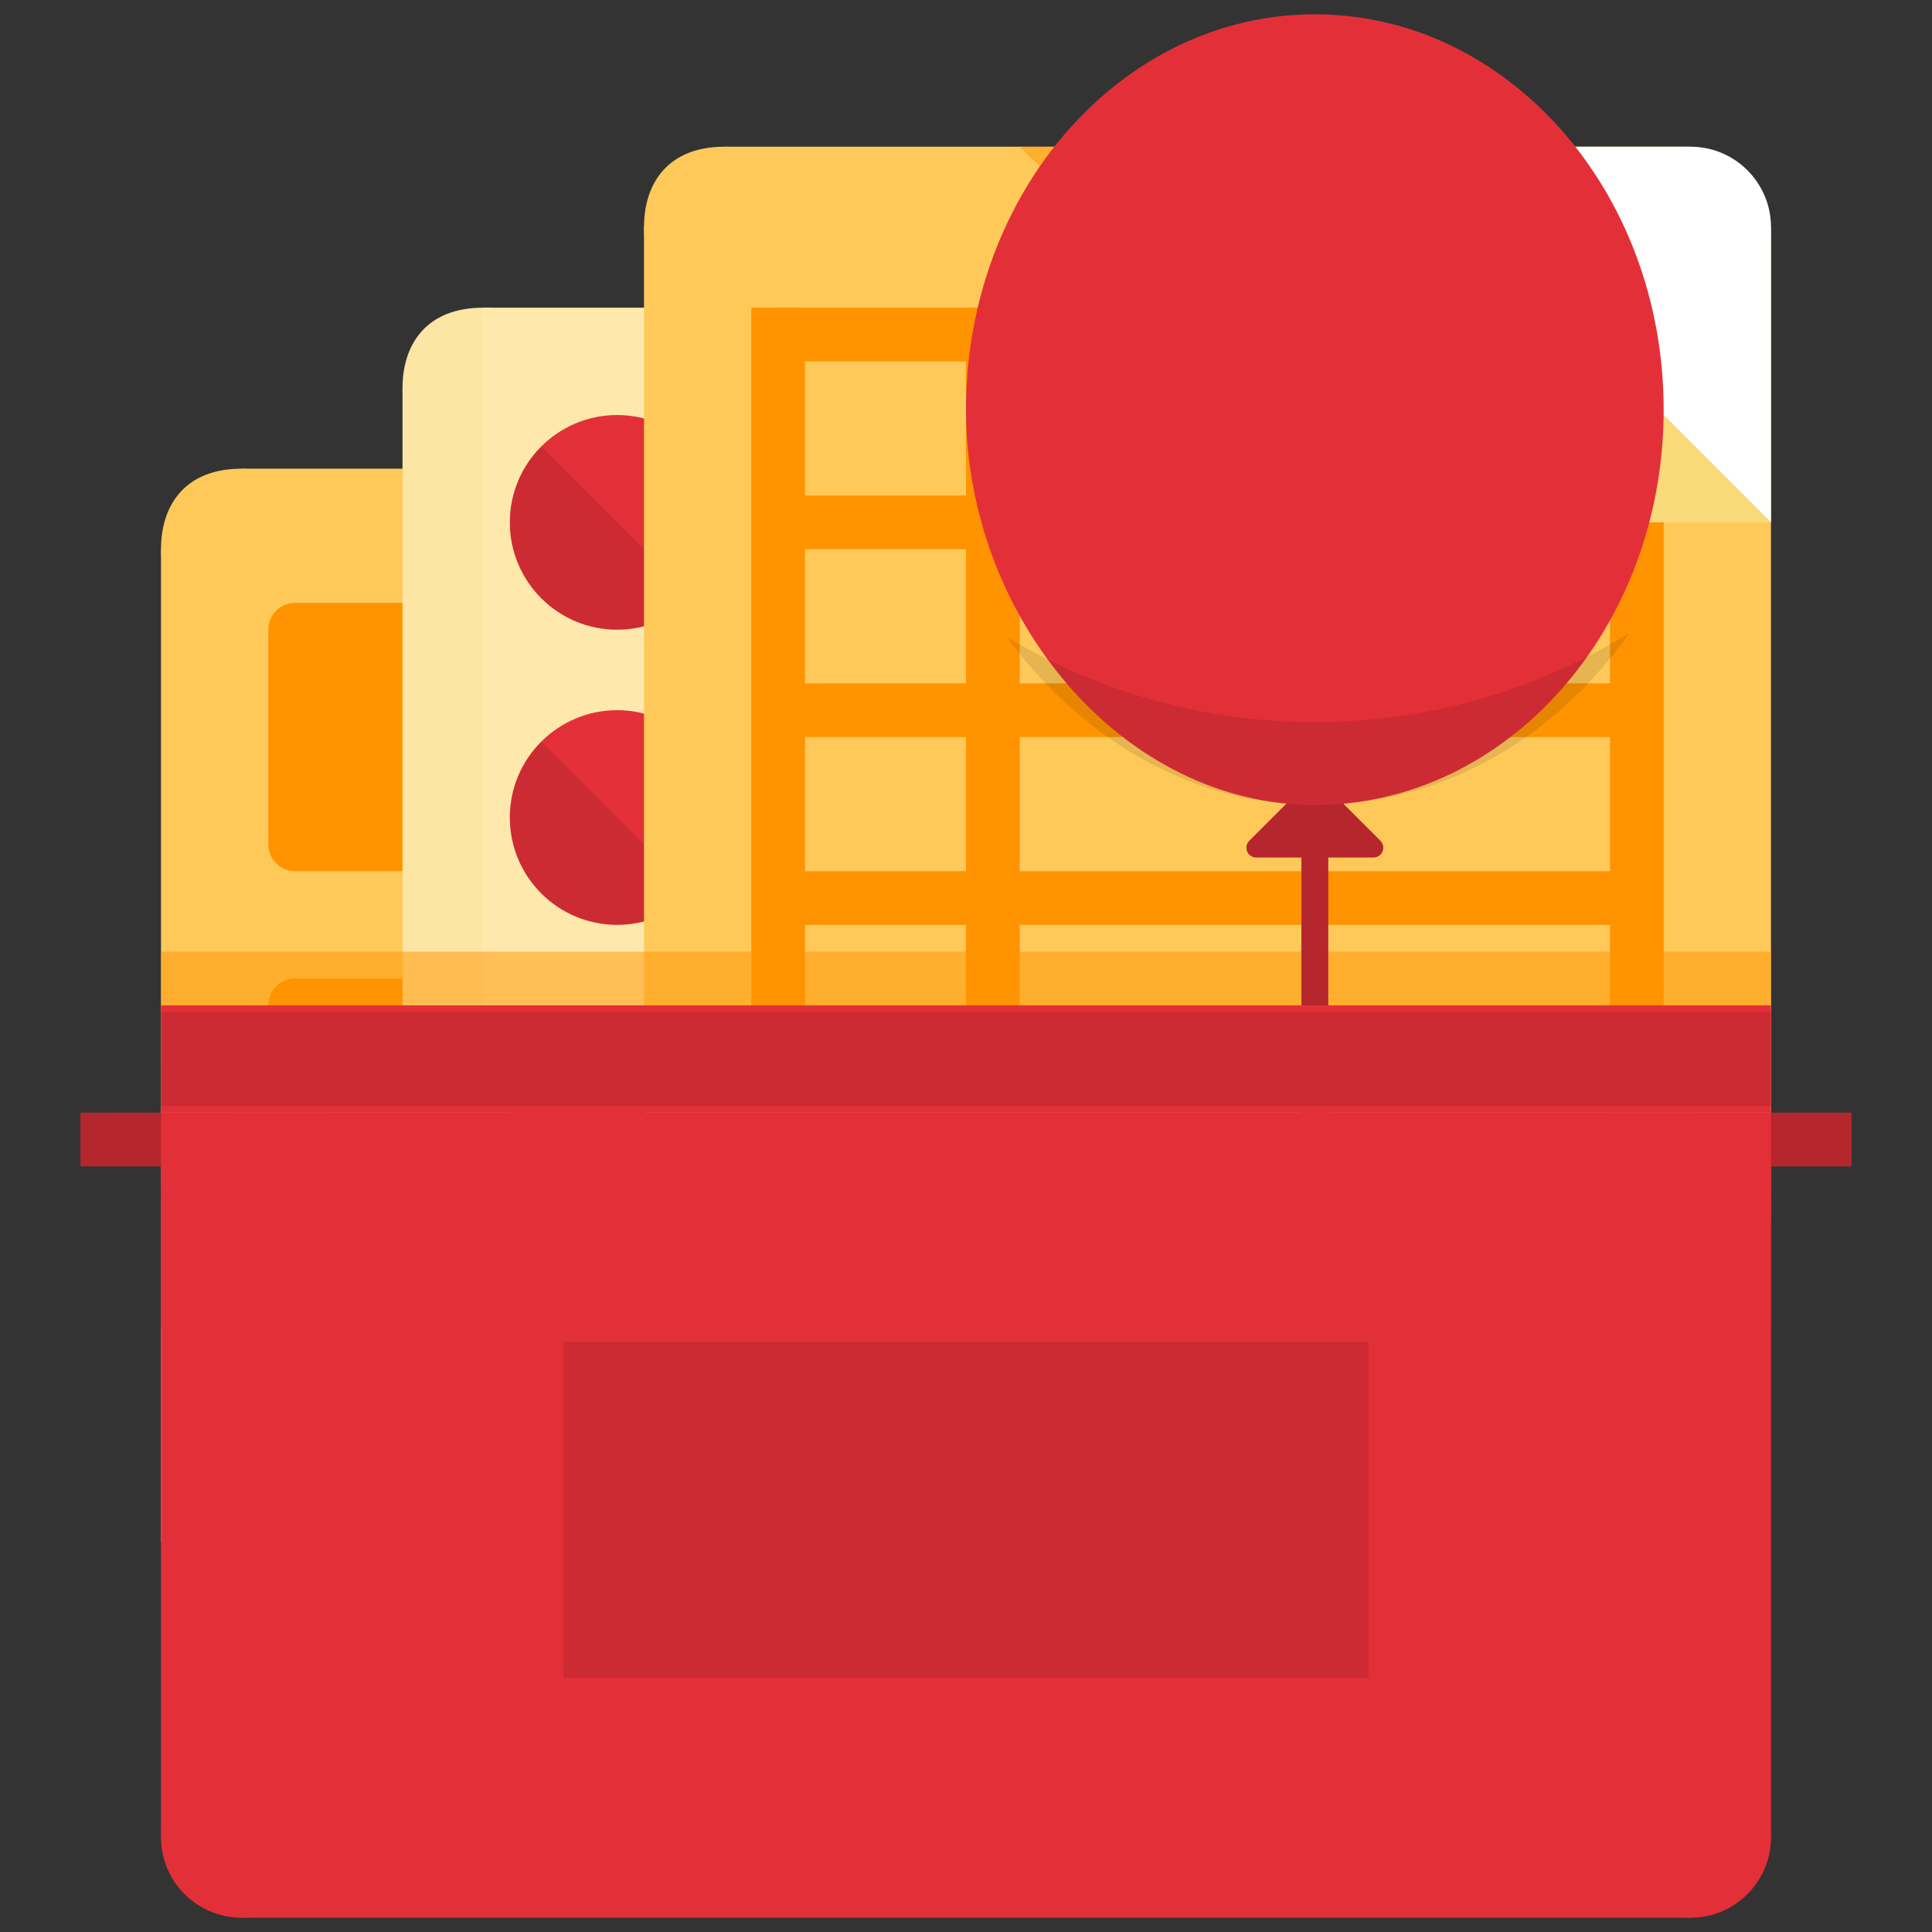 <?xml version="1.0" encoding="utf-8"?>
<!-- Generator: Adobe Illustrator 17.0.0, SVG Export Plug-In . SVG Version: 6.00 Build 0)  -->
<!DOCTYPE svg PUBLIC "-//W3C//DTD SVG 1.1//EN" "http://www.w3.org/Graphics/SVG/1.1/DTD/svg11.dtd">
<svg version="1.1" id="Layer_1" xmlns="http://www.w3.org/2000/svg" xmlns:xlink="http://www.w3.org/1999/xlink" x="0px" y="0px"
	 width="72px" height="72px" viewBox="0 0 72 72" enable-background="new 0 0 72 72" xml:space="preserve">
<rect x="0" y="0" width="72" height="72" fill="#333333" stroke="none"/>
<g>
	<g>
		<path fill="#FFC95A" d="M12,20.467c0,1.657-1.344,3-3,3c-1.656,0-3-1.343-3-3c0-1.656,0.909-3,3-3
			C10.656,17.467,12,18.81,12,20.467"/>
		<rect x="6" y="20.467" fill="#FFC95A" width="5.163" height="37"/>
		<rect x="42" y="20.467" fill="#FFC95A" width="6" height="37"/>
		<rect x="9" y="17.467" fill="#FFC95A" width="36" height="40"/>
		
			<line fill="none" stroke="#FF9300" stroke-width="2" stroke-linecap="round" stroke-linejoin="round" stroke-miterlimit="10" x1="11" y1="37.467" x2="43" y2="37.467"/>
		
			<line fill="none" stroke="#FF9300" stroke-width="2" stroke-linecap="round" stroke-linejoin="round" stroke-miterlimit="10" x1="11" y1="43.467" x2="43" y2="43.467"/>
		<g opacity="0.5">
			<g>
				<defs>
					<rect id="SVGID_221_" x="20" y="17.467" width="28" height="14"/>
				</defs>
				<clipPath id="SVGID_2_">
					<use xlink:href="#SVGID_221_"  overflow="visible"/>
				</clipPath>
				<polygon clip-path="url(#SVGID_2_)" fill="#FF9300" points="34.1,31.467 48,31.467 34,17.467 20,17.467 				"/>
			</g>
		</g>
		<path fill="#F8DA7B" d="M34,17.467v11c0,1.657,1.344,3,3,3h11L34,17.467z"/>
		<path fill="#FFFFFF" d="M48,31.467v-11c0-1.657-1.344-3-3-3H34L48,31.467z"/>
		<path fill="#FF9300" d="M10,31.467c0,0.553,0.447,1,1,1h18c0.553,0,1-0.447,1-1v-8c0-0.553-0.447-1-1-1H11c-0.553,0-1,0.447-1,1
			V31.467z"/>
	</g>
	<g>
		<path fill="#FDE5A3" d="M21,14.467c0,1.657-1.344,3-3,3c-1.656,0-3-1.343-3-3c0-1.656,0.909-3,3-3
			C19.656,11.467,21,12.81,21,14.467"/>
		<rect x="15" y="14.467" fill="#FDE5A3" width="5.163" height="37"/>
		<rect x="51" y="14.467" fill="#FEE8AC" width="6" height="37"/>
		<rect x="18" y="11.467" fill="#FEE8AC" width="36" height="40"/>
		<g opacity="0.3">
			<g>
				<defs>
					<rect id="SVGID_223_" x="29" y="11.467" width="28" height="14"/>
				</defs>
				<clipPath id="SVGID_4_">
					<use xlink:href="#SVGID_223_"  overflow="visible"/>
				</clipPath>
				<polygon clip-path="url(#SVGID_4_)" fill="#FF9300" points="43.1,25.467 57,25.467 43,11.467 29,11.467 				"/>
			</g>
		</g>
		<path fill="#F8DA7B" d="M43,11.467v11c0,1.657,1.344,3,3,3h11L43,11.467z"/>
		<path fill="#FFFFFF" d="M57,25.467v-11c0-1.657-1.344-3-3-3H43L57,25.467z"/>
		<g>
			<circle fill="#E33038" cx="23" cy="19.467" r="4"/>
			<path opacity="0.1" d="M25.828,22.295c-1.562,1.562-4.095,1.562-5.657,0c-1.562-1.562-1.562-4.095,0-5.657"/>
		</g>
		<g>
			<circle fill="#E33038" cx="23" cy="30.467" r="4"/>
			<path opacity="0.1" d="M25.828,33.295c-1.562,1.562-4.095,1.562-5.657,0c-1.562-1.562-1.562-4.095,0-5.657"/>
		</g>
		<g>
			<circle fill="#E33038" cx="34" cy="19.467" r="4"/>
			<path opacity="0.1" d="M36.828,22.295c-1.562,1.562-4.095,1.562-5.657,0c-1.562-1.562-1.562-4.095,0-5.657"/>
		</g>
		<g>
			<circle fill="#E33038" cx="34" cy="30.467" r="4"/>
			<path opacity="0.1" d="M36.828,33.295c-1.562,1.562-4.095,1.562-5.657,0c-1.562-1.562-1.562-4.095,0-5.657"/>
		</g>
		<g>
			<circle fill="#E33038" cx="23" cy="41.467" r="4"/>
			<path opacity="0.1" d="M25.828,44.295c-1.562,1.562-4.095,1.562-5.657,0c-1.562-1.562-1.562-4.095,0-5.657"/>
		</g>
		<g>
			<circle fill="#E33038" cx="34" cy="41.467" r="4"/>
			<path opacity="0.1" d="M36.828,44.295c-1.562,1.562-4.095,1.562-5.657,0c-1.562-1.562-1.562-4.095,0-5.657"/>
		</g>
		<g>
			<circle fill="#E33038" cx="23" cy="52.467" r="4"/>
			<path opacity="0.1" d="M25.828,55.295c-1.562,1.562-4.095,1.562-5.657,0c-1.562-1.562-1.562-4.095,0-5.657"/>
		</g>
		<g>
			<circle fill="#E33038" cx="34" cy="52.467" r="4"/>
			<path opacity="0.1" d="M36.828,55.295c-1.562,1.562-4.095,1.562-5.657,0c-1.562-1.562-1.562-4.095,0-5.657"/>
		</g>
		<g>
			<circle fill="#E33038" cx="45" cy="19.467" r="4"/>
			<path opacity="0.1" d="M47.828,22.295c-1.562,1.562-4.095,1.562-5.657,0c-1.562-1.562-1.562-4.095,0-5.657"/>
		</g>
		<g>
			<circle fill="#E33038" cx="45" cy="30.467" r="4"/>
			<path opacity="0.1" d="M47.828,33.295c-1.562,1.562-4.095,1.562-5.657,0c-1.562-1.562-1.562-4.095,0-5.657"/>
		</g>
		<g>
			<circle fill="#E33038" cx="45" cy="41.467" r="4"/>
			<path opacity="0.1" d="M47.828,44.295c-1.562,1.562-4.095,1.562-5.657,0c-1.562-1.562-1.562-4.095,0-5.657"/>
		</g>
		<g>
			<circle fill="#E33038" cx="45" cy="52.467" r="4"/>
			<path opacity="0.1" d="M47.828,55.295c-1.562,1.562-4.095,1.562-5.657,0c-1.562-1.562-1.562-4.095,0-5.657"/>
		</g>
	</g>
	<g>
		<path fill="#FFC95A" d="M30,8.467c0,1.657-1.344,3-3,3c-1.656,0-3-1.343-3-3c0-1.656,0.909-3,3-3C28.656,5.467,30,6.81,30,8.467"
			/>
		<rect x="24" y="8.467" fill="#FFC95A" width="5.163" height="37"/>
		<rect x="60" y="8.467" fill="#FFC95A" width="6" height="37"/>
		<rect x="27" y="5.467" fill="#FFC95A" width="36" height="40"/>
		
			<line fill="none" stroke="#FF9300" stroke-width="2" stroke-linecap="round" stroke-linejoin="round" stroke-miterlimit="10" x1="29" y1="12.467" x2="57" y2="12.467"/>
		
			<line fill="none" stroke="#FF9300" stroke-width="2" stroke-linecap="round" stroke-linejoin="round" stroke-miterlimit="10" x1="29" y1="19.467" x2="57" y2="19.467"/>
		
			<line fill="none" stroke="#FF9300" stroke-width="2" stroke-linecap="round" stroke-linejoin="round" stroke-miterlimit="10" x1="29" y1="26.467" x2="60" y2="26.467"/>
		
			<line fill="none" stroke="#FF9300" stroke-width="2" stroke-linecap="round" stroke-linejoin="round" stroke-miterlimit="10" x1="29" y1="33.467" x2="60" y2="33.467"/>
		<g opacity="0.5">
			<g>
				<defs>
					<rect id="SVGID_225_" x="38" y="5.467" width="28" height="14"/>
				</defs>
				<clipPath id="SVGID_6_">
					<use xlink:href="#SVGID_225_"  overflow="visible"/>
				</clipPath>
				<polygon clip-path="url(#SVGID_6_)" fill="#FF9300" points="52.1,19.467 66,19.467 52,5.467 38,5.467 				"/>
			</g>
		</g>
		<path fill="#F8DA7B" d="M52,5.467v11c0,1.657,1.344,3,3,3h11L52,5.467z"/>
		<path fill="#FFFFFF" d="M66,19.467v-11c0-1.657-1.344-3-3-3H52L66,19.467z"/>
	</g>
	<g opacity="0.5">
		<rect x="6" y="35.467" fill="#FF9300" width="60" height="4"/>
	</g>
	
		<line fill="none" stroke="#FF9300" stroke-width="2" stroke-linecap="square" stroke-linejoin="round" stroke-miterlimit="10" x1="29" y1="12.467" x2="29" y2="36.467"/>
	
		<line fill="none" stroke="#FF9300" stroke-width="2" stroke-linecap="square" stroke-linejoin="round" stroke-miterlimit="10" x1="37" y1="12.467" x2="37" y2="36.467"/>
	
		<line fill="none" stroke="#FF9300" stroke-width="2" stroke-linecap="square" stroke-linejoin="round" stroke-miterlimit="10" x1="61" y1="20.467" x2="61" y2="36.467"/>
	<path fill="#E33038" d="M51,5.18"/>
	<line fill="none" stroke="#E33038" stroke-miterlimit="10" x1="49" y1="23" x2="49" y2="47"/>
	<line opacity="0.2" fill="none" stroke="#000000" stroke-miterlimit="10" x1="49" y1="23" x2="49" y2="47"/>
	<path fill="#E33038" d="M51.444,31.334l-2.186-2.186c-0.142-0.142-0.372-0.142-0.515,0l-2.186,2.186
		c-0.104,0.104-0.135,0.26-0.079,0.397c0.056,0.136,0.189,0.225,0.336,0.225h4.373c0.147,0,0.28-0.088,0.336-0.225
		C51.579,31.594,51.548,31.438,51.444,31.334z"/>
	<path opacity="0.2" d="M51.444,31.334l-2.186-2.186c-0.142-0.142-0.372-0.142-0.515,0l-2.186,2.186
		c-0.104,0.104-0.135,0.26-0.079,0.397c0.056,0.136,0.189,0.225,0.336,0.225h4.373c0.147,0,0.28-0.088,0.336-0.225
		C51.579,31.594,51.548,31.438,51.444,31.334z"/>
	<path fill="#E33038" d="M62,15.267C62,23.404,56.18,30,49,30s-13-6.994-13-14.733C36,7.13,41.82,0.533,49,0.533S62,7.13,62,15.267z
		"/>
	
		<line fill="none" stroke="#E33038" stroke-width="2" stroke-linecap="square" stroke-miterlimit="10" x1="4" y1="42.467" x2="68" y2="42.467"/>
	
		<line opacity="0.2" fill="none" stroke="#000000" stroke-width="2" stroke-linecap="square" stroke-miterlimit="10" x1="4" y1="42.467" x2="68" y2="42.467"/>
	<path fill="#FF9300" d="M29,43.467c0,0.553-0.447,1-1,1c-0.553,0-1-0.447-1-1c0-0.553,0.447-1,1-1
		C28.553,42.467,29,42.913,29,43.467"/>
	<path fill="#FF9300" d="M51,43.467c0,0.553-0.447,1-1,1c-0.553,0-1-0.447-1-1c0-0.553,0.447-1,1-1
		C50.553,42.467,51,42.913,51,43.467"/>
	<rect x="28" y="42.467" fill="#FF9300" width="22" height="2"/>
	<path fill="#E33038" d="M12,44.467c0,1.657-1.344,3-3,3c-1.656,0-3-1.343-3-3c0-1.657,1.344-3,3-3
		C10.656,41.467,12,42.81,12,44.467"/>
	<rect x="6" y="41.467" fill="#A9242A" width="60" height="8"/>
	<path fill="#E33038" d="M66,44.467c0,1.657-1.344,3-3,3c-1.656,0-3-1.343-3-3c0-1.657,1.344-3,3-3
		C64.656,41.467,66,42.81,66,44.467"/>
	<path fill="#E33038" d="M12,68.467c0,1.657-1.344,3-3,3c-1.656,0-3-1.343-3-3c0-1.657,1.344-3,3-3
		C10.656,65.467,12,66.81,12,68.467"/>
	<rect x="6" y="41.467" fill="#E33038" width="6" height="27"/>
	<path fill="#E33038" d="M66,68.467c0,1.657-1.344,3-3,3c-1.656,0-3-1.343-3-3c0-1.657,1.344-3,3-3
		C64.656,65.467,66,66.81,66,68.467"/>
	<rect x="60" y="41.467" fill="#E33038" width="6" height="27"/>
	<rect x="9" y="41.467" fill="#E33038" width="54" height="30"/>
	<g opacity="0.1">
		<g>
			<defs>
				<rect id="SVGID_227_" x="21" y="50" width="30" height="13"/>
			</defs>
			<clipPath id="SVGID_8_">
				<use xlink:href="#SVGID_227_"  overflow="visible"/>
			</clipPath>
			<rect x="21" y="49.533" clip-path="url(#SVGID_8_)" width="30" height="13"/>
		</g>
	</g>
	<g opacity="0.2">
		<g>
			<defs>
				<rect id="SVGID_229_" x="57" y="44.467" width="6" height="6"/>
			</defs>
			<clipPath id="SVGID_10_">
				<use xlink:href="#SVGID_229_"  overflow="visible"/>
			</clipPath>
		</g>
	</g>
	<polygon fill="#E33038" points="6,37.467 6,39.467 6,41.467 66,41.467 66,39.467 66,37.467 	"/>
	<g opacity="0.1">
		<rect x="6" y="37.717" width="60" height="3.5"/>
	</g>
	<path opacity="0.1" d="M49,26.909c-4.199,0-8.127-1.162-11.49-3.179C40.261,27.492,44.385,30,49,30
		c4.747,0,8.971-2.506,11.72-6.407C57.306,25.696,53.294,26.909,49,26.909z"/>
</g>
</svg>
